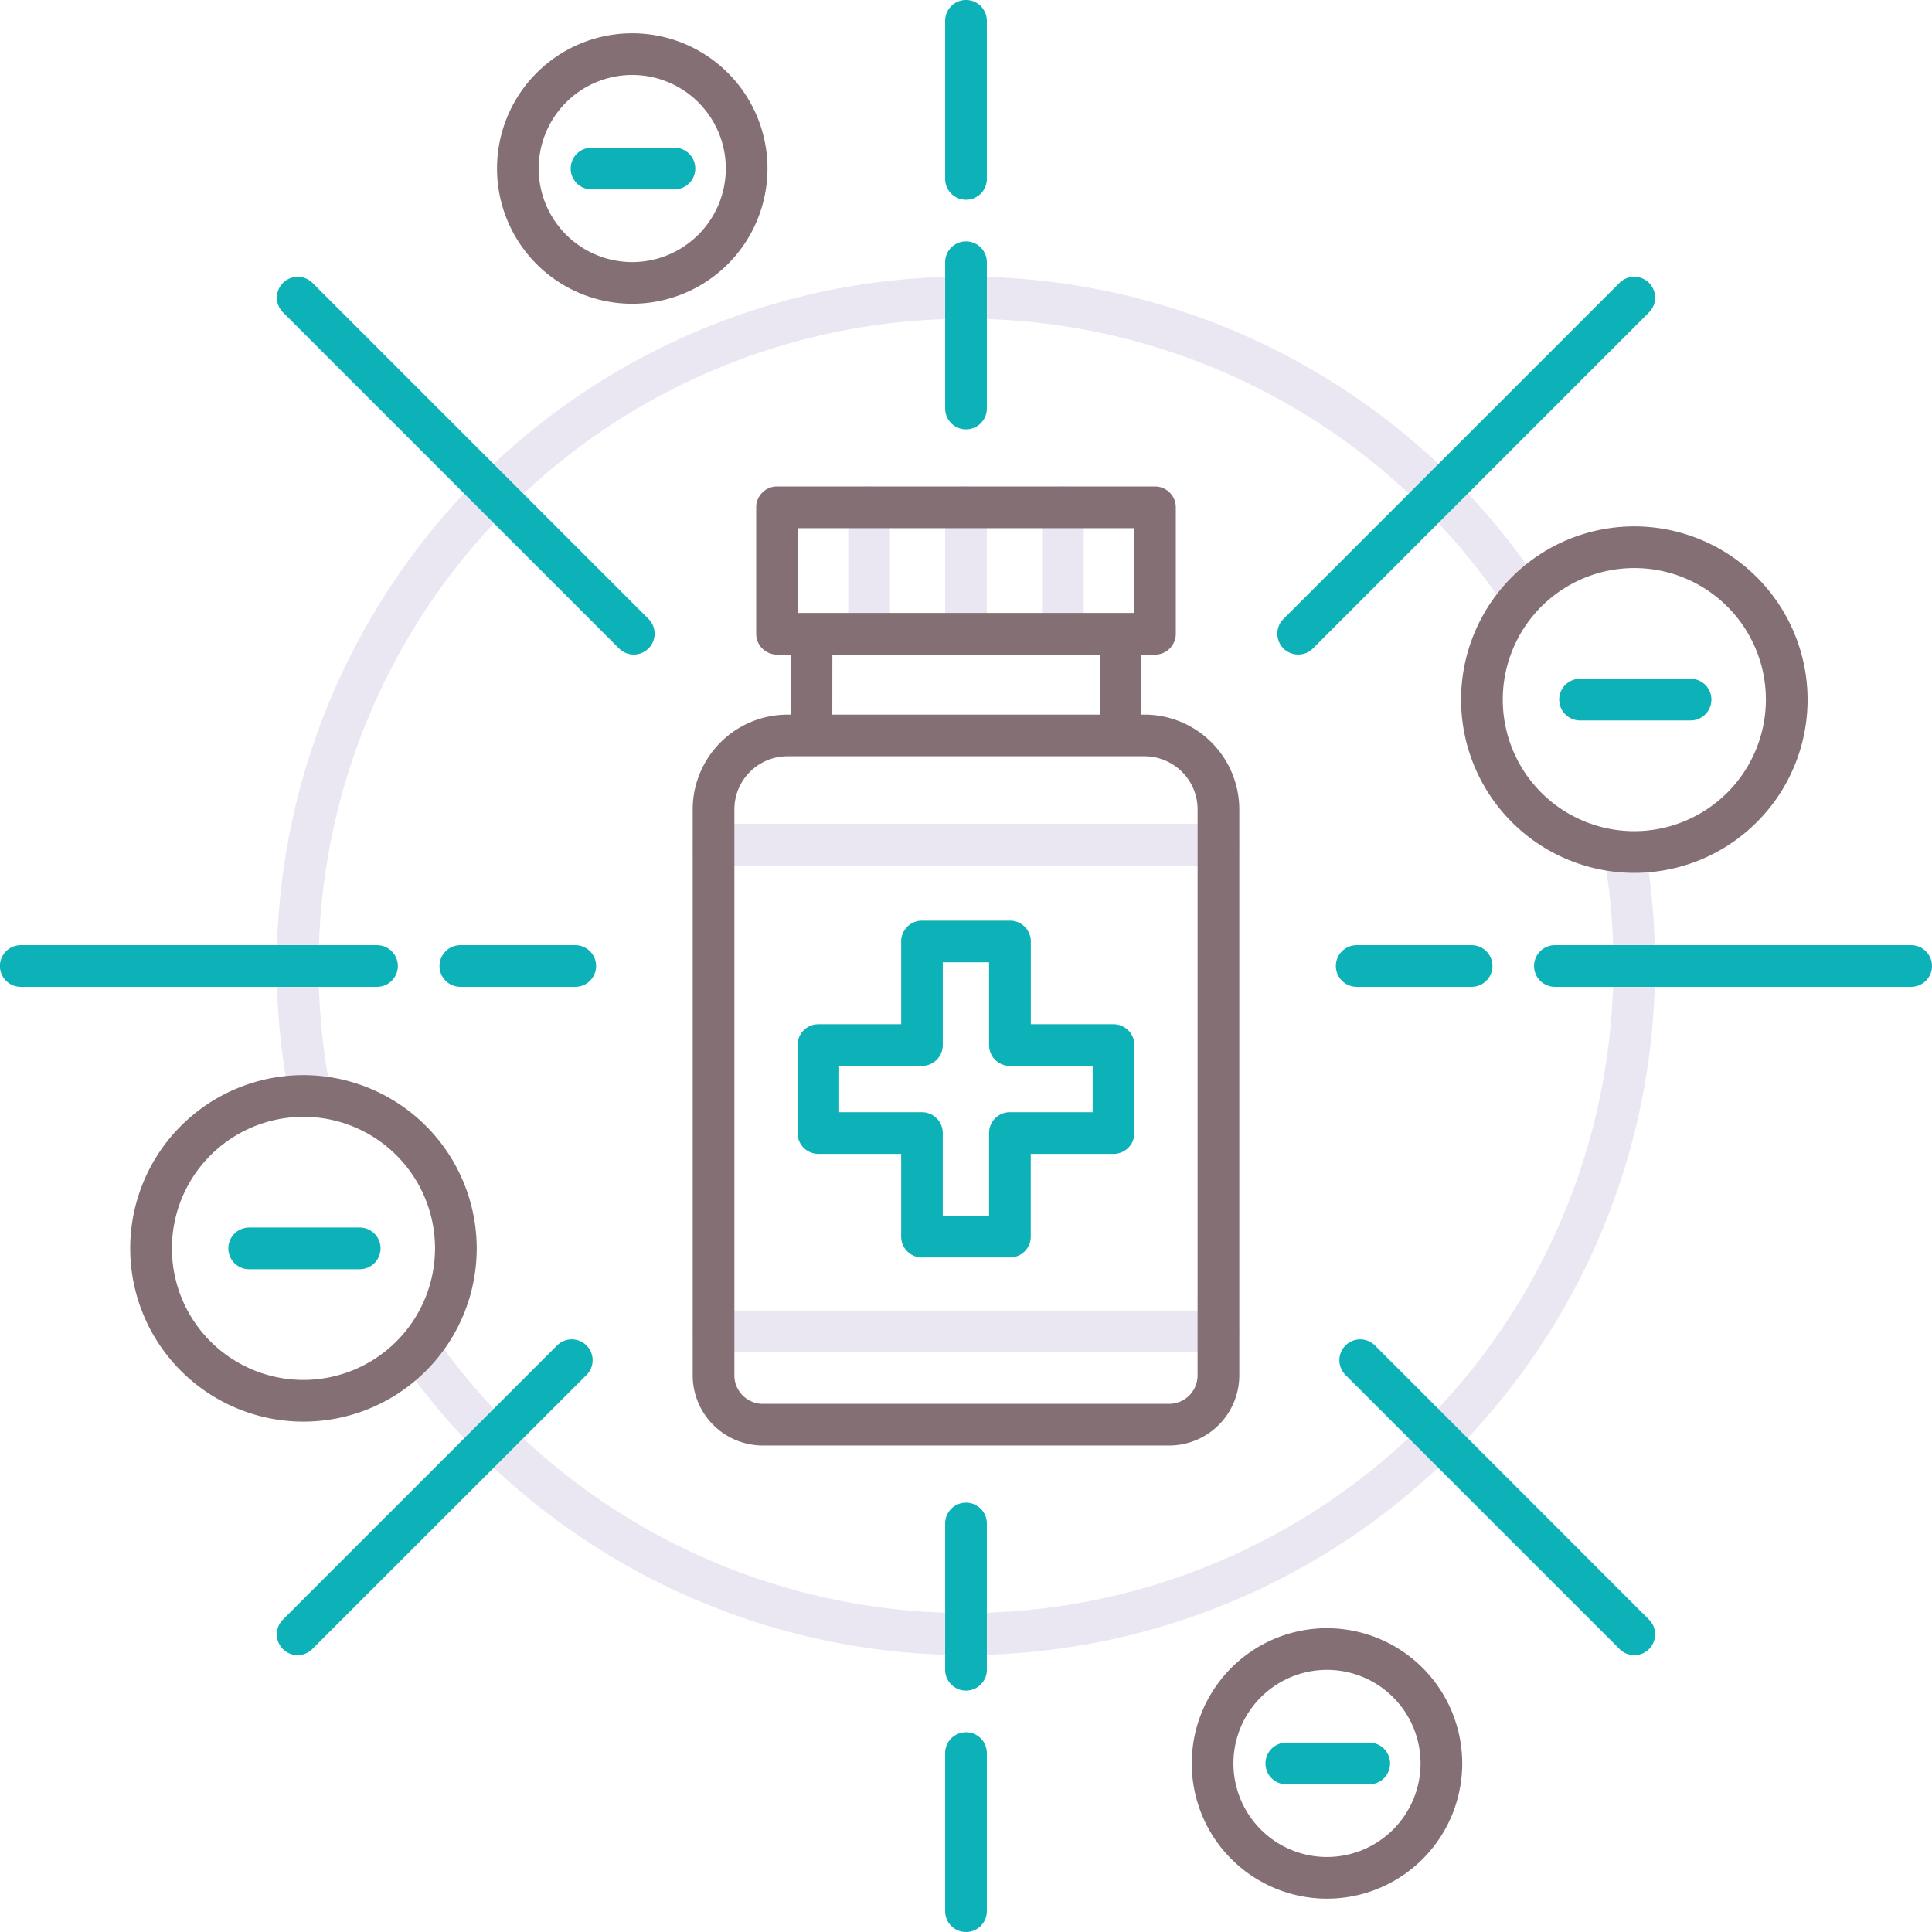<svg xmlns="http://www.w3.org/2000/svg" width="86.233" height="86.233" viewBox="0 0 86.233 86.233"><defs><style>.a{fill:#ebe7f2;}.b{fill:#0db2b9;}.c{fill:#846f75;}</style></defs><g transform="translate(-12.139 -12.139)"><path class="a" d="M118.687,112.811H96.15a.93.93,0,0,1,0-1.861h22.537a.93.93,0,0,1,0,1.861Z" transform="translate(-52.163 -62.04)"/><path class="a" d="M118.687,171.185H96.15a.93.93,0,0,1,0-1.861h22.537a.93.93,0,0,1,0,1.861Z" transform="translate(-52.163 -98.69)"/><path class="a" d="M114.808,77.99a.93.93,0,0,1-.93-.93V71.413a.93.93,0,1,1,1.861,0v5.646A.93.93,0,0,1,114.808,77.99Z" transform="translate(-63.878 -36.632)"/><path class="a" d="M126.43,77.99a.93.93,0,0,1-.93-.93V71.413a.93.93,0,1,1,1.861,0v5.646A.93.93,0,0,1,126.43,77.99Z" transform="translate(-71.175 -36.632)"/><path class="a" d="M138.052,77.99a.93.93,0,0,1-.93-.93V71.413a.93.93,0,1,1,1.861,0v5.646A.93.93,0,0,1,138.052,77.99Z" transform="translate(-78.472 -36.632)"/><path class="b" d="M117.279,137.59h-3.927a.93.93,0,0,1-.93-.93v-3.693h-3.694a.93.93,0,0,1-.93-.93v-3.927a.93.93,0,0,1,.93-.93h3.694v-3.694a.93.93,0,0,1,.93-.93h3.927a.93.93,0,0,1,.93.93v3.694H121.9a.93.93,0,0,1,.93.93v3.927a.93.93,0,0,1-.93.93h-3.694v3.693A.93.93,0,0,1,117.279,137.59Zm-3-1.861h2.066v-3.693a.93.93,0,0,1,.93-.93h3.694v-2.066h-3.694a.93.93,0,0,1-.93-.93v-3.694h-2.066v3.694a.93.93,0,0,1-.93.93h-3.694v2.066h3.694a.93.93,0,0,1,.93.93Z" transform="translate(-60.06 -69.325)"/><path class="a" d="M46.825,82.757A.931.931,0,0,1,45.913,82a30.764,30.764,0,0,1,55.7-23.1.93.93,0,1,1-1.542,1.042,28.908,28.908,0,0,0-52.33,21.7.931.931,0,0,1-.914,1.108Z" transform="translate(-20.851 -20.851)"/><path class="a" d="M85.375,148.931a30.835,30.835,0,0,1-25.092-12.965.93.93,0,1,1,1.517-1.078,28.907,28.907,0,0,0,52.085-21.458.93.93,0,0,1,1.836-.3,30.784,30.784,0,0,1-30.346,35.8Z" transform="translate(-30.12 -62.918)"/><g transform="translate(12.139 12.139)"><path class="b" d="M126.43,21.054a.93.93,0,0,1-.93-.93V13.069a.93.93,0,1,1,1.861,0v7.054A.93.93,0,0,1,126.43,21.054Z" transform="translate(-83.314 -12.139)"/><path class="b" d="M126.43,49.483a.93.93,0,0,1-.93-.93V42.024a.93.93,0,1,1,1.861,0v6.528A.93.93,0,0,1,126.43,49.483Z" transform="translate(-83.314 -30.319)"/><path class="b" d="M126.43,200.753a.93.93,0,0,1-.93-.93v-6.528a.93.93,0,0,1,1.861,0v6.528A.93.93,0,0,1,126.43,200.753Z" transform="translate(-83.314 -125.295)"/><path class="b" d="M126.43,228.821a.93.93,0,0,1-.93-.93v-7.054a.93.93,0,1,1,1.861,0v7.054A.93.93,0,0,1,126.43,228.821Z" transform="translate(-83.314 -142.588)"/><path class="b" d="M212.97,127.361h-15.9a.93.93,0,0,1,0-1.861h15.9a.93.93,0,0,1,0,1.861Z" transform="translate(-127.668 -83.314)"/><path class="b" d="M178.422,127.361h-5.128a.93.93,0,1,1,0-1.861h5.128a.93.93,0,0,1,0,1.861Z" transform="translate(-112.738 -83.314)"/><path class="b" d="M70.915,127.361H65.787a.93.93,0,0,1,0-1.861h5.128a.93.93,0,1,1,0,1.861Z" transform="translate(-45.239 -83.314)"/><path class="b" d="M28.966,127.361h-15.9a.93.93,0,1,1,0-1.861h15.9a.93.93,0,1,1,0,1.861Z" transform="translate(-12.139 -83.314)"/><path class="b" d="M166.275,62.2a.93.93,0,0,1-.658-1.588l15-15a.93.93,0,1,1,1.316,1.316l-15,15A.926.926,0,0,1,166.275,62.2Z" transform="translate(-108.331 -32.986)"/><path class="b" d="M46.271,186.877a.93.93,0,0,1-.658-1.588l12.235-12.235a.93.93,0,0,1,1.316,1.316L46.928,186.6A.926.926,0,0,1,46.271,186.877Z" transform="translate(-32.985 -113)"/><path class="b" d="M185.946,186.877a.928.928,0,0,1-.658-.272l-12.235-12.235a.93.93,0,0,1,1.316-1.316L186.6,185.289a.93.93,0,0,1-.658,1.588Z" transform="translate(-112.999 -113)"/><path class="b" d="M61.274,62.2a.928.928,0,0,1-.658-.272l-15-15a.93.93,0,0,1,1.316-1.316l15,15a.931.931,0,0,1-.658,1.588Z" transform="translate(-32.985 -32.985)"/><path class="b" d="M205.013,95.411H200.08a.93.93,0,0,1,0-1.861h4.933a.93.93,0,1,1,0,1.861Z" transform="translate(-129.556 -63.254)"/><path class="b" d="M45.39,161.23H40.457a.93.93,0,1,1,0-1.861H45.39a.93.93,0,1,1,0,1.861Z" transform="translate(-29.335 -104.579)"/><path class="b" d="M85.215,31.715h-3.7a.93.93,0,0,1,0-1.861h3.7a.93.93,0,0,1,0,1.861Z" transform="translate(-55.112 -23.262)"/></g><g transform="translate(17.951 13.625)"><path class="c" d="M119.617,110.164V84.9a4.235,4.235,0,0,0-4.23-4.23h-.141V77.993h.607a.93.93,0,0,0,.93-.93V71.418a.93.93,0,0,0-.93-.93H98.984a.93.93,0,0,0-.93.93v5.644a.93.93,0,0,0,.93.93h.607v2.679H99.45a4.235,4.235,0,0,0-4.23,4.23v25.262a3.134,3.134,0,0,0,3.13,3.13h18.137a3.134,3.134,0,0,0,3.13-3.13Zm-19.7-37.816h15.008v3.784H99.915Zm1.538,5.644h11.933v2.679H101.452Zm16.3,32.171a1.271,1.271,0,0,1-1.27,1.27H98.35a1.271,1.271,0,0,1-1.27-1.27V84.9a2.372,2.372,0,0,1,2.37-2.37h15.936a2.373,2.373,0,0,1,2.37,2.37Z" transform="translate(-70.114 -50.26)"/><path class="c" d="M195.112,75.271A7.733,7.733,0,1,0,202.845,83,7.742,7.742,0,0,0,195.112,75.271Zm0,13.605A5.872,5.872,0,1,1,200.984,83,5.879,5.879,0,0,1,195.112,88.876Z" transform="translate(-127.977 -53.263)"/><path class="c" d="M35.489,141.09a7.733,7.733,0,1,0,7.733,7.733,7.741,7.741,0,0,0-7.733-7.733Zm0,13.605a5.872,5.872,0,1,1,5.872-5.872,5.879,5.879,0,0,1-5.872,5.872Z" transform="translate(-27.756 -94.589)"/><path class="c" d="M83.82,22.169a6.036,6.036,0,1,0-6.036,6.036A6.043,6.043,0,0,0,83.82,22.169Zm-6.036,4.176a4.176,4.176,0,1,1,4.176-4.176A4.181,4.181,0,0,1,77.783,26.345Z" transform="translate(-55.376 -16.133)"/><path class="c" d="M161.114,207.425a6.036,6.036,0,1,0,6.036,6.036A6.043,6.043,0,0,0,161.114,207.425Zm0,10.212a4.176,4.176,0,1,1,4.176-4.176A4.181,4.181,0,0,1,161.114,217.637Z" transform="translate(-107.697 -136.238)"/></g><path class="b" d="M168.547,223.007h-3.7a.93.93,0,0,1,0-1.861h3.7a.93.93,0,0,1,0,1.861Z" transform="translate(-95.294 -131.227)"/></g></svg>